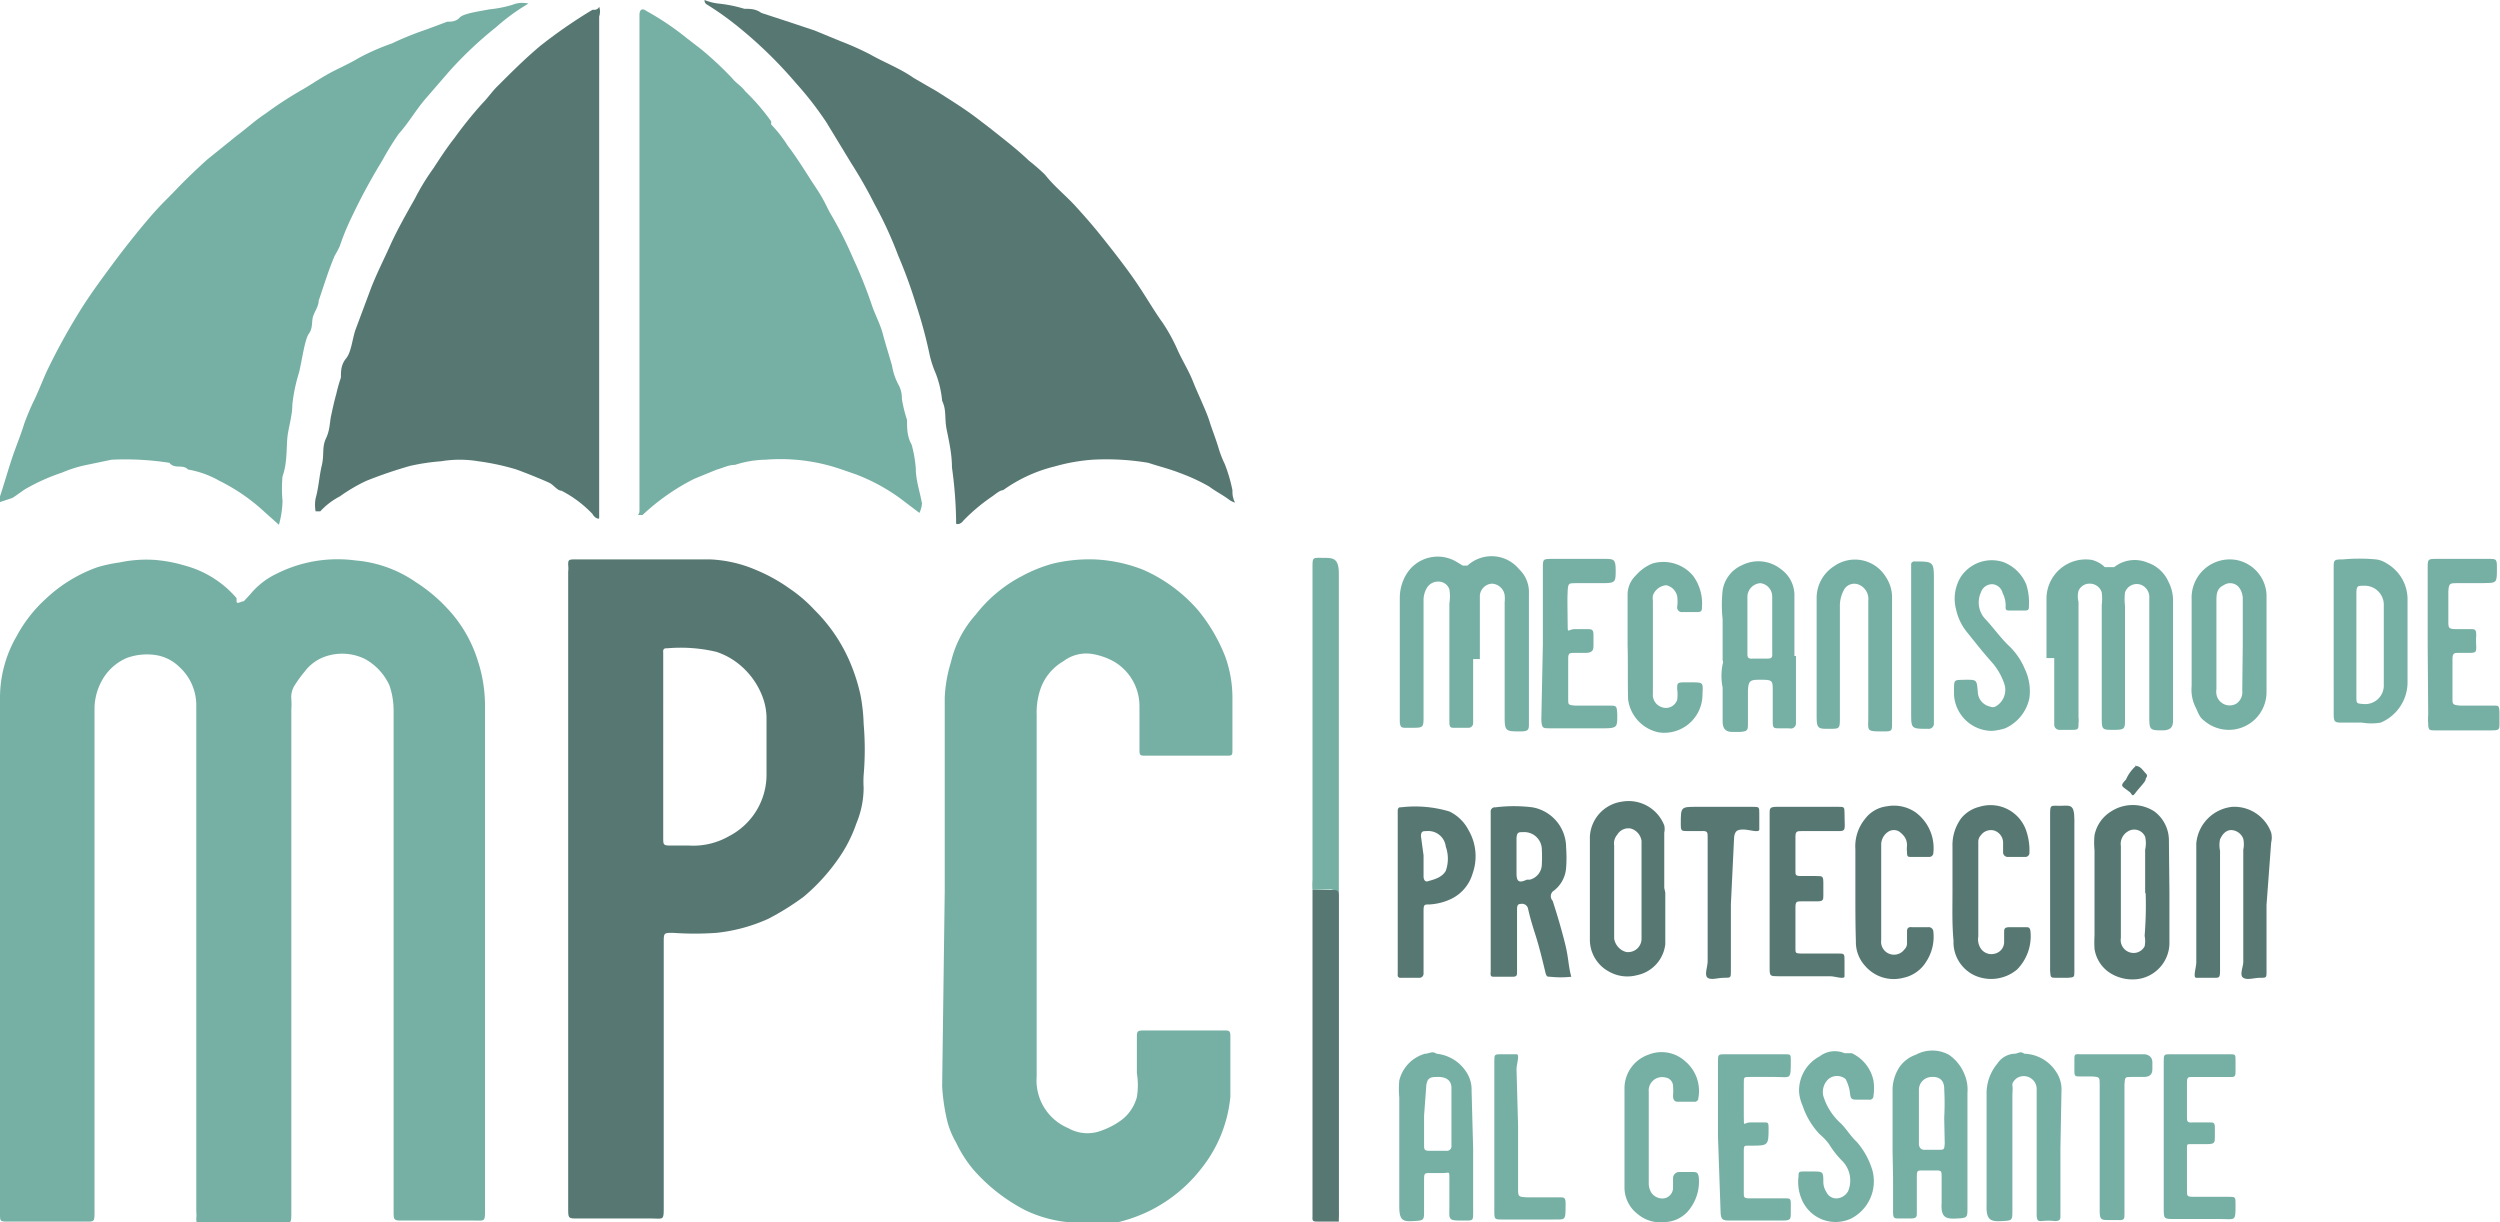 <svg viewBox="0 0 48.4 23.66" xmlns="http://www.w3.org/2000/svg"><g fill-rule="evenodd"><path d="m0 18.4v-4.92a2.38 2.38 0 0 1 .32-1.16 2.71 2.71 0 0 1 .57-.73 2.84 2.84 0 0 1 1-.61 2.84 2.84 0 0 1 .42-.09 2.5 2.5 0 0 1 .69-.05 2.83 2.83 0 0 1 .58.11 2 2 0 0 1 1 .63v.06c0 .07.09 0 .14 0l.13-.14a1.47 1.47 0 0 1 .5-.39 2.62 2.62 0 0 1 1.53-.26 2.4 2.4 0 0 1 1.17.42 3.11 3.11 0 0 1 .62.52 2.59 2.59 0 0 1 .58 1 2.82 2.82 0 0 1 .14.86v9.76c0 .25 0 .22-.22.22h-1.36c-.19 0-.19 0-.19-.2v-9.69a1.5 1.5 0 0 0 -.08-.47 1.11 1.11 0 0 0 -.47-.51 1 1 0 0 0 -.74-.06.84.84 0 0 0 -.43.3 2.48 2.48 0 0 0 -.19.26.42.42 0 0 0 -.07.27 1.47 1.47 0 0 1 0 .21v9.73c0 .22 0 .22-.22.22h-1.53c-.07 0-.09 0-.09-.1a.56.56 0 0 0 0-.13v-9.81a1 1 0 0 0 -.33-.74.83.83 0 0 0 -.47-.23 1.14 1.14 0 0 0 -.55.06 1 1 0 0 0 -.49.46 1.13 1.13 0 0 0 -.13.54v9.7c0 .23 0 .21-.2.21h-1.47c-.16 0-.16 0-.16-.16z" fill="#76b0a4"/><path d="m11 17.23v-6.16a.57.57 0 0 0 0-.13c0-.09 0-.11.12-.11h2.63a2.52 2.52 0 0 1 .9.21 3.25 3.25 0 0 1 .63.35 2.79 2.79 0 0 1 .49.42 3.17 3.17 0 0 1 .66.95 3.58 3.58 0 0 1 .23.7 3.43 3.43 0 0 1 .06.55 5.79 5.79 0 0 1 0 1 1.94 1.94 0 0 0 0 .24 1.81 1.81 0 0 1 -.14.69 2.73 2.73 0 0 1 -.36.7 3.74 3.74 0 0 1 -.66.72 5 5 0 0 1 -.69.43 3.26 3.26 0 0 1 -1 .27 5.91 5.91 0 0 1 -.84 0c-.18 0-.18 0-.18.19v5.1c0 .29 0 .24-.25.24h-1.42c-.17 0-.18 0-.18-.18zm1.84-2.79v1.78c0 .13 0 .15.14.15h.36a1.39 1.39 0 0 0 .77-.18 1.34 1.34 0 0 0 .73-1.19v-1.08a1.18 1.18 0 0 0 -.07-.41 1.48 1.48 0 0 0 -.5-.68 1.39 1.39 0 0 0 -.4-.21 3 3 0 0 0 -.94-.07c-.06 0-.1 0-.09.09z" fill="#577872"/><path d="m18.29 17.26v-3.75a2.7 2.7 0 0 1 .12-.69 2.09 2.09 0 0 1 .48-.92 2.72 2.72 0 0 1 .9-.75 2.79 2.79 0 0 1 .6-.24 3.06 3.06 0 0 1 .8-.08 2.92 2.92 0 0 1 .94.2 3 3 0 0 1 1.07.79 3.3 3.3 0 0 1 .52.89 2.35 2.35 0 0 1 .14.79v1c0 .13 0 .13-.13.13h-1.54c-.12 0-.13 0-.13-.13 0-.28 0-.56 0-.84a1 1 0 0 0 -.49-.85 1.3 1.3 0 0 0 -.43-.15.73.73 0 0 0 -.55.14 1 1 0 0 0 -.46.58 1.42 1.42 0 0 0 -.06.46v7a1 1 0 0 0 .61 1 .75.75 0 0 0 .64.05 1.47 1.47 0 0 0 .41-.22.83.83 0 0 0 .28-.43 1.41 1.41 0 0 0 0-.46c0-.24 0-.48 0-.71 0-.08 0-.12.11-.12h1.59c.07 0 .11 0 .11.1v1.18a2.62 2.62 0 0 1 -.56 1.39 2.9 2.9 0 0 1 -1 .82 3 3 0 0 1 -.65.23 2.78 2.78 0 0 1 -.81 0 2.47 2.47 0 0 1 -.95-.24 3.42 3.42 0 0 1 -1-.78 2.4 2.4 0 0 1 -.34-.53 1.61 1.61 0 0 1 -.19-.5 3.81 3.81 0 0 1 -.08-.59z" fill="#76b0a4"/><path d="m13.64 0a1 1 0 0 0 .28.07 2.66 2.66 0 0 1 .49.1c.11 0 .22 0 .33.08l.55.18.48.16.51.21a5.62 5.62 0 0 1 .56.25c.28.16.58.27.85.46l.45.26c.25.16.51.32.75.5l.3.23c.25.2.5.39.73.61a4 4 0 0 1 .31.27c.18.23.41.41.6.62s.33.37.49.57.47.59.68.9.33.53.51.78a3.39 3.39 0 0 1 .29.53c.09.2.21.39.29.59s.12.28.18.42.11.25.15.38.12.33.17.5a2 2 0 0 0 .12.31 3 3 0 0 1 .15.51c0 .07 0 .14.05.24a.34.34 0 0 1 -.12-.06c-.12-.09-.26-.16-.38-.25a3.57 3.57 0 0 0 -.56-.26c-.2-.08-.41-.13-.62-.2a4.9 4.9 0 0 0 -1.08-.06 3.6 3.6 0 0 0 -.73.13 2.89 2.89 0 0 0 -1 .46c-.06 0-.14.07-.21.12a3.58 3.58 0 0 0 -.56.47s-.06.09-.14.06v-.09a8.26 8.26 0 0 0 -.08-1c0-.24-.05-.48-.1-.72s0-.38-.09-.57a2 2 0 0 0 -.12-.52 2.09 2.09 0 0 1 -.12-.36 9 9 0 0 0 -.27-1 9.33 9.33 0 0 0 -.34-.93 7.64 7.64 0 0 0 -.46-1 8.89 8.89 0 0 0 -.45-.79l-.48-.79a6.41 6.41 0 0 0 -.59-.76 8.39 8.39 0 0 0 -1.13-1.1 5.79 5.79 0 0 0 -.59-.42.09.09 0 0 1 -.05-.09z" fill="#577872"/><path d="m10.23.07a3.94 3.94 0 0 0 -.63.46 7.41 7.41 0 0 0 -.91.86l-.45.52c-.19.22-.33.47-.52.68a5.58 5.58 0 0 0 -.32.52 11.46 11.46 0 0 0 -.59 1.09 4.68 4.68 0 0 0 -.23.56 1.74 1.74 0 0 1 -.1.19c-.12.28-.21.58-.31.87 0 .11-.08.21-.11.31s0 .22-.08.33-.13.5-.19.75a3.25 3.25 0 0 0 -.13.62c0 .2-.06.39-.09.59s0 .53-.1.8a2.53 2.53 0 0 0 0 .48 1.9 1.9 0 0 1 -.07.46l-.28-.25a3.65 3.65 0 0 0 -.87-.6 1.86 1.86 0 0 0 -.61-.22c-.1-.11-.26 0-.36-.13a5.59 5.59 0 0 0 -1.12-.06l-.48.1a2.44 2.44 0 0 0 -.48.15 3.89 3.89 0 0 0 -.66.29c-.11.06-.2.14-.3.2l-.24.08a.11.11 0 0 1 0-.11c.08-.24.15-.49.23-.73s.17-.45.24-.68a4.73 4.73 0 0 1 .2-.47c.08-.17.15-.35.23-.53a12.27 12.27 0 0 1 .71-1.28c.18-.28.38-.55.58-.82s.46-.6.7-.88.34-.36.51-.54.4-.4.61-.59l.57-.46c.19-.14.36-.3.56-.43a7.2 7.2 0 0 1 .74-.48c.2-.12.39-.25.59-.35s.33-.16.48-.25a4.44 4.44 0 0 1 .64-.28 5.73 5.73 0 0 1 .64-.26l.43-.16c.07 0 .17 0 .24-.08s.38-.12.58-.16a2.24 2.24 0 0 0 .45-.09.49.49 0 0 1 .3-.02z" fill="#76b0a4"/><path d="m11.6.13a.29.29 0 0 1 0 .19v9.56s0 .12 0 .15-.09 0-.13-.08a2.25 2.25 0 0 0 -.6-.45c-.08 0-.15-.11-.23-.15s-.42-.18-.64-.26a4.64 4.64 0 0 0 -.74-.16 2.19 2.19 0 0 0 -.72 0 4.14 4.14 0 0 0 -.6.09 8.51 8.51 0 0 0 -.85.29 3.25 3.25 0 0 0 -.51.3 1.37 1.37 0 0 0 -.38.29s0 0-.09 0a.7.7 0 0 1 0-.25c.06-.21.07-.43.12-.64s0-.35.08-.52.07-.3.1-.44.06-.28.1-.42a3 3 0 0 1 .09-.32c0-.12 0-.25.1-.37s.12-.37.18-.55l.28-.75c.11-.3.26-.59.39-.88s.31-.61.48-.91a4.43 4.43 0 0 1 .36-.59c.13-.2.26-.4.41-.59a7.81 7.81 0 0 1 .54-.67c.1-.1.18-.22.28-.32.28-.28.55-.55.85-.8a9.59 9.59 0 0 1 1-.69c.03 0 .1.01.13-.06z" fill="#577872"/><path d="m17.8 9.93-.37-.28a3.66 3.66 0 0 0 -.87-.47c-.18-.06-.36-.13-.56-.18a3.61 3.61 0 0 0 -1.18-.1 2 2 0 0 0 -.59.1c-.13 0-.23.06-.35.09l-.44.18a4.26 4.26 0 0 0 -1 .7s0 0-.06 0 0 0 0-.08v-9.6c0-.1.05-.14.13-.08a5.34 5.34 0 0 1 .8.54l.26.2a6.63 6.63 0 0 1 .61.57c.07.09.18.15.25.25a4 4 0 0 1 .5.58v.06a2.51 2.51 0 0 1 .32.41c.2.26.37.55.55.82s.2.37.31.55a7.84 7.84 0 0 1 .41.82 8.88 8.88 0 0 1 .36.9c.06.18.16.36.21.55s.12.41.18.62a1.18 1.18 0 0 0 .12.36.53.53 0 0 1 .07.28 2.73 2.73 0 0 0 .1.41c0 .16 0 .32.09.48a2.46 2.46 0 0 1 .08.46c0 .23.08.45.12.68a.53.53 0 0 1 -.05.18z" fill="#76b0a4"/><path d="m39.62 12.74v-1.15a.76.76 0 0 1 .88-.75.56.56 0 0 1 .25.14h.18a.64.64 0 0 1 .64-.09.68.68 0 0 1 .41.37.78.78 0 0 1 .09.34v2.35c0 .13-.05.18-.18.19-.27 0-.28 0-.28-.27v-2.28a.26.26 0 0 0 -.14-.26.24.24 0 0 0 -.33.14 1.14 1.14 0 0 0 0 .26v2.19c0 .19 0 .21-.22.21s-.23 0-.23-.23v-2.19a1 1 0 0 0 0-.24.24.24 0 0 0 -.22-.17.23.23 0 0 0 -.23.14.41.41 0 0 0 0 .21v2.24a.4.4 0 0 1 0 .11c0 .11 0 .13-.12.13h-.24a.1.1 0 0 1 -.11-.1v-1.29z" fill="#76b0a4"/><path d="m28.52 12.76v1.24a.09.09 0 0 1 -.1.09h-.26c-.07 0-.1 0-.1-.11s0-.08 0-.12c0-.73 0-1.45 0-2.18a.81.81 0 0 0 0-.27.22.22 0 0 0 -.21-.15.25.25 0 0 0 -.23.13.46.46 0 0 0 -.06.23v2.24c0 .23 0 .23-.24.23h-.09c-.09 0-.12 0-.13-.11v-2.4a.89.89 0 0 1 .12-.45.71.71 0 0 1 1-.24l.1.06s.05 0 .09 0a.69.69 0 0 1 1 .07.61.61 0 0 1 .19.47v2.51c0 .12 0 .16-.16.16-.29 0-.31 0-.31-.29v-2.21a.66.66 0 0 0 0-.14.26.26 0 0 0 -.25-.22.25.25 0 0 0 -.23.23v1.23z" fill="#76b0a4"/><path d="m25.41 17.23a1.34 1.34 0 0 1 0-.2v-6.03c0-.22 0-.2.2-.2s.31 0 .31.31v5.75 6.55a.81.81 0 0 1 0 .16s0 0-.06 0 0 0 0-.06v-6.12s0 0 0-.05 0-.12-.11-.12z" fill="#76b0a4"/><path d="m30.42 18.91a1.91 1.91 0 0 1 -.41 0c-.05 0-.07 0-.09-.08-.06-.25-.12-.5-.2-.75s-.1-.33-.14-.5a.12.12 0 0 0 -.14-.08c-.07 0-.07.06-.07.11v1.2c0 .07 0 .1-.09.1h-.34c-.07 0-.09 0-.08-.1v-3.09a.08.08 0 0 1 .09-.09 2.88 2.88 0 0 1 .72 0 .79.79 0 0 1 .65.78 2.54 2.54 0 0 1 0 .39.61.61 0 0 1 -.26.46.13.13 0 0 0 0 .18c.09.28.17.55.24.83s.06.42.12.64zm-1.06-2.36v.36c0 .16.05.19.2.12h.06a.31.31 0 0 0 .23-.3 2.62 2.62 0 0 0 0-.28.34.34 0 0 0 -.36-.34c-.09 0-.12 0-.13.11z" fill="#577872"/><path d="m36.64 22.27c0-.38 0-.77 0-1.15a.81.81 0 0 1 .14-.47.64.64 0 0 1 .31-.23.67.67 0 0 1 .64 0 .82.82 0 0 1 .29.35.77.77 0 0 1 .07.39v2.22c0 .19 0 .2-.2.21s-.32 0-.3-.3v-.5c0-.12 0-.13-.12-.13h-.24c-.11 0-.12 0-.12.13v.69c0 .07 0 .11-.12.11h-.21c-.11 0-.13 0-.13-.13s0-.43 0-.65zm1-.63a5.23 5.23 0 0 0 0-.56c0-.18-.11-.24-.25-.23a.25.25 0 0 0 -.24.25v.57.48s0 .12.12.11h.25c.12 0 .12 0 .13-.12z" fill="#76b0a4"/><path d="m43.88 17.52v1.28c0 .13 0 .13-.12.13s-.25.05-.33 0 0-.21 0-.31v-2.17a.51.51 0 0 0 0-.21.26.26 0 0 0 -.23-.17c-.1 0-.17.07-.22.18a.53.53 0 0 0 0 .22v2.28c0 .2 0 .18-.18.18s-.21 0-.28 0 0-.2 0-.3c0-.76 0-1.53 0-2.3a.78.78 0 0 1 .7-.71.76.76 0 0 1 .75.5.4.4 0 0 1 0 .19z" fill="#577872"/><path d="m34.77 12.7v1.3a.1.1 0 0 1 -.13.1h-.19c-.11 0-.13 0-.13-.13s0-.39 0-.59 0-.22-.22-.22-.26 0-.26.27v.57c0 .13 0 .16-.15.17h-.15c-.14 0-.19-.07-.19-.21s0-.43 0-.65a1.14 1.14 0 0 1 0-.45.11.11 0 0 0 0-.08c0-.26 0-.53 0-.79a2.63 2.63 0 0 1 0-.56.64.64 0 0 1 .38-.49.7.7 0 0 1 .75.08.62.62 0 0 1 .26.49v1.19zm-.46-.62v-.54a.26.26 0 0 0 -.23-.25.27.27 0 0 0 -.25.25v1.1c0 .08 0 .12.11.11h.26c.08 0 .12 0 .11-.11z" fill="#76b0a4"/><path d="m28.52 22.24v1.23c0 .16 0 .16-.16.16-.34 0-.3 0-.3-.29 0-.17 0-.34 0-.51s0-.12-.12-.12h-.24c-.12 0-.13 0-.13.13v.6c0 .18 0 .19-.2.2s-.28 0-.28-.28v-2.11a1.84 1.84 0 0 1 0-.33.71.71 0 0 1 .5-.52c.08 0 .14-.06.22 0a.78.78 0 0 1 .6.39.62.62 0 0 1 .08.33zm-.95-.64v.56c0 .09 0 .12.11.12h.32a.09.09 0 0 0 .1-.1v-1.12c0-.14-.1-.21-.25-.21s-.23 0-.24.21z" fill="#76b0a4"/><path d="m42 17.28v1a.71.71 0 0 1 -.58.67.81.81 0 0 1 -.53-.09.67.67 0 0 1 -.34-.49 2.17 2.17 0 0 1 0-.26v-1.65a1.46 1.46 0 0 1 0-.29.7.7 0 0 1 .32-.46.77.77 0 0 1 .84 0 .7.7 0 0 1 .28.55zm-.47 0c0-.28 0-.55 0-.83a.57.57 0 0 0 0-.25.23.23 0 0 0 -.34-.1.28.28 0 0 0 -.13.28v1.78a.21.21 0 0 0 0 .08.25.25 0 0 0 .18.2.24.24 0 0 0 .28-.12.49.49 0 0 0 0-.2c.02-.26.03-.54.02-.82z" fill="#577872"/><path d="m39.89 22.23v1.3c0 .07 0 .11-.11.11a1 1 0 0 0 -.25 0c-.07 0-.09 0-.1-.1v-2.45a.25.25 0 0 0 -.38-.22s-.1.07-.09.14 0 .13 0 .19v2.22c0 .21 0 .21-.2.22s-.31 0-.3-.3v-2.15a.9.9 0 0 1 .21-.6.42.42 0 0 1 .33-.19c.07 0 .11-.06.19 0a.76.76 0 0 1 .61.34.61.61 0 0 1 .11.39z" fill="#76b0a4"/><path d="m32.24 17.28v1a.69.69 0 0 1 -.55.6.72.72 0 0 1 -.54-.07.7.7 0 0 1 -.37-.61v-2a.72.72 0 0 1 .62-.68.74.74 0 0 1 .82.46.32.32 0 0 1 0 .14v.53.54zm-.46 0v-1a.29.29 0 0 0 -.21-.24.25.25 0 0 0 -.26.12.26.26 0 0 0 -.06.21v1.8a.32.32 0 0 0 .23.26.26.26 0 0 0 .3-.27z" fill="#577872"/><path d="m43.88 12.48v.92a.73.73 0 0 1 -1.21.55c-.1-.07-.12-.18-.17-.27a.77.77 0 0 1 -.07-.4c0-.56 0-1.12 0-1.68a.74.74 0 0 1 .86-.76.72.72 0 0 1 .59.67zm-.46 0c0-.29 0-.59 0-.88a.37.37 0 0 0 -.06-.21.22.22 0 0 0 -.31-.06c-.13.06-.14.17-.14.29v1.72a.34.34 0 0 0 0 .1.26.26 0 0 0 .39.18.27.27 0 0 0 .11-.25z" fill="#76b0a4"/><path d="m45.18 12.49v-1.49c0-.16 0-.17.18-.17a3.43 3.43 0 0 1 .64 0 .49.49 0 0 1 .21.08.8.8 0 0 1 .4.7q0 .81 0 1.62a.85.85 0 0 1 -.52.76 1.08 1.08 0 0 1 -.36 0h-.36c-.17 0-.19 0-.19-.18zm.44 0v1c0 .13 0 .13.14.14a.36.36 0 0 0 .39-.38v-1.52a.37.37 0 0 0 -.39-.39c-.11 0-.14 0-.14.14z" fill="#76b0a4"/><path d="m36.63 12.74v1.26c0 .15 0 .16-.16.16-.35 0-.3 0-.3-.29v-2.24a.3.3 0 0 0 -.18-.31.23.23 0 0 0 -.28.08.66.66 0 0 0 -.09.31v2.18c0 .22 0 .22-.21.22s-.24 0-.24-.25v-2.27a.73.73 0 0 1 .34-.63.7.7 0 0 1 1 .21.71.71 0 0 1 .12.42v.58z" fill="#76b0a4"/><path d="m34.26 17.28v-1.54c0-.08 0-.12.13-.12h1.2c.11 0 .12 0 .12.12 0 .42.07.34-.33.35h-.5c-.08 0-.12 0-.12.1v.67c0 .08 0 .1.11.1h.29c.13 0 .14 0 .14.15v.22c0 .09 0 .12-.12.12h-.3c-.09 0-.12 0-.12.11v.81c0 .07 0 .09.1.09h.71c.14 0 .14 0 .14.14s0 .23 0 .3-.18 0-.28 0h-1c-.16 0-.17 0-.17-.16z" fill="#577872"/><path d="m25.41 17.23h.38c.1 0 .13 0 .13.12s0 0 0 .05v6.19.06h-.4c-.09 0-.12 0-.11-.1v-6.23s0-.06 0-.09z" fill="#577872"/><path d="m27.06 17.28v-1.59s0-.07.06-.06a2.31 2.31 0 0 1 .94.08.81.81 0 0 1 .37.36 1 1 0 0 1 .08.84.79.79 0 0 1 -.43.5 1.12 1.12 0 0 1 -.4.1c-.11 0-.12 0-.12.14v1.2a.08.08 0 0 1 -.07.08h-.37a.05.05 0 0 1 -.06-.06zm.5-.72v.41s0 .12.09.09.26-.06.34-.2a.7.7 0 0 0 0-.47.34.34 0 0 0 -.37-.3c-.07 0-.11 0-.11.1z" fill="#577872"/><path d="m35.92 17.28c0-.28 0-.56 0-.84a.84.84 0 0 1 .19-.59.62.62 0 0 1 .42-.24.74.74 0 0 1 .56.12.86.86 0 0 1 .34.78.08.08 0 0 1 -.09.08h-.34c-.06 0-.08 0-.08-.09a.56.56 0 0 1 0-.13c0-.13-.06-.2-.15-.27a.2.2 0 0 0 -.21 0 .3.3 0 0 0 -.14.26v1.84a.25.25 0 0 0 .45.18.16.16 0 0 0 .05-.11v-.21c0-.07 0-.12.1-.11h.31a.09.09 0 0 1 .1.09.88.88 0 0 1 -.14.58.68.68 0 0 1 -.44.31.73.73 0 0 1 -.75-.24.68.68 0 0 1 -.17-.47c-.01-.31-.01-.62-.01-.94z" fill="#577872"/><path d="m37.8 17.27v-.88a.88.88 0 0 1 .17-.55.66.66 0 0 1 .35-.22.73.73 0 0 1 .91.47 1.17 1.17 0 0 1 .06.41.08.08 0 0 1 -.09.09c-.11 0-.21 0-.32 0a.09.09 0 0 1 -.1-.1c0-.06 0-.12 0-.18a.25.25 0 0 0 -.17-.23.24.24 0 0 0 -.26.09.18.18 0 0 0 -.05.12v.14 1.7a.32.32 0 0 0 .06.25.25.25 0 0 0 .27.08.23.23 0 0 0 .17-.22v-.18c0-.08 0-.11.12-.11h.29c.06 0 .09 0 .1.08a.92.92 0 0 1 -.26.74.78.78 0 0 1 -.83.11.71.71 0 0 1 -.4-.67c-.03-.32-.02-.63-.02-.94z" fill="#577872"/><g fill="#76b0a4"><path d="m33.26 22v-1.44c0-.15 0-.15.15-.15h1.13c.13 0 .13 0 .13.12 0 .39 0 .32-.3.32h-.49c-.12 0-.12 0-.12.12s0 .43 0 .65 0 .11.12.11h.28c.06 0 .08 0 .08.09 0 .35 0 .36-.32.36h-.08c-.06 0-.08 0-.08.08v.84c0 .07 0 .1.1.1h.71c.07 0 .1 0 .1.09v.19c0 .12 0 .15-.16.15h-1c-.15 0-.2 0-.2-.19z"/><path d="m29.87 12.47v-1.47c0-.18 0-.18.19-.18h1c.18 0 .22 0 .22.22s0 .25-.24.25h-.54c-.13 0-.14 0-.15.15s0 .42 0 .63 0 .12.12.11h.26c.08 0 .12 0 .12.11s0 .13 0 .2 0 .15-.15.15h-.23c-.07 0-.11 0-.11.1v.8c0 .1 0 .11.13.12h.65c.16 0 .16 0 .17.16v.05c0 .19 0 .23-.24.23h-1.07c-.13 0-.15 0-.16-.16z"/><path d="m35.09 22.68c.2 0 .21 0 .21.2a.36.36 0 0 0 .06.2.21.21 0 0 0 .21.12.27.27 0 0 0 .21-.14.54.54 0 0 0 -.13-.6 1.83 1.83 0 0 1 -.24-.31 1.07 1.07 0 0 0 -.18-.19 1.47 1.47 0 0 1 -.33-.55.83.83 0 0 1 -.07-.27.75.75 0 0 1 .4-.69.48.48 0 0 1 .48-.06s.1 0 .14 0a.75.75 0 0 1 .42.53 1 1 0 0 1 0 .3.07.07 0 0 1 -.08.07h-.19c-.17 0-.17 0-.19-.17a.78.78 0 0 0 -.08-.23.26.26 0 0 0 -.33 0 .34.34 0 0 0 -.1.33 1.16 1.16 0 0 0 .34.53c.11.11.19.25.31.36a1.48 1.48 0 0 1 .3.55.81.81 0 0 1 -.41.93.71.71 0 0 1 -.95-.35.86.86 0 0 1 -.07-.47c0-.07 0-.09.09-.09z"/><path d="m38.06 13.16c.21 0 .21 0 .23.23a.3.3 0 0 0 .24.29.12.12 0 0 0 .1 0 .37.37 0 0 0 .18-.42 1.22 1.22 0 0 0 -.24-.43c-.17-.19-.32-.38-.48-.58a1.05 1.05 0 0 1 -.22-.45.81.81 0 0 1 .09-.63.72.72 0 0 1 .82-.29.78.78 0 0 1 .45.44 1.15 1.15 0 0 1 .05.41c0 .06 0 .09-.08.09h-.28c-.07 0-.1 0-.09-.09a.54.54 0 0 0 -.06-.25.22.22 0 0 0 -.2-.17.23.23 0 0 0 -.22.16.47.47 0 0 0 .09.52c.16.17.29.36.46.52a1.32 1.32 0 0 1 .3.44 1 1 0 0 1 .09.56.82.82 0 0 1 -.47.59 1.09 1.09 0 0 1 -.26.05.74.74 0 0 1 -.73-.7c0-.32-.02-.28.23-.29z"/><path d="m47 12.49v-1.49c0-.17 0-.18.17-.18h1c.16 0 .17 0 .17.17 0 .32 0 .29-.29.3h-.47c-.15 0-.17 0-.18.16v.57c0 .14 0 .16.17.16h.26c.08 0 .11 0 .11.12a1.47 1.47 0 0 0 0 .21c0 .11 0 .13-.14.13h-.2c-.08 0-.12 0-.12.12v.76c0 .11 0 .13.15.14h.63c.12 0 .12 0 .13.12v.22c0 .12 0 .14-.15.14h-1.1c-.1 0-.13 0-.13-.13a1 1 0 0 1 0-.17z"/><path d="m31.45 22v-.92a.69.69 0 0 1 .46-.66.68.68 0 0 1 .72.13.75.75 0 0 1 .25.71.07.07 0 0 1 -.08.07h-.32c-.07 0-.09-.05-.09-.12a1.21 1.21 0 0 0 0-.19.17.17 0 0 0 -.15-.16.26.26 0 0 0 -.32.28v1.75a.35.35 0 0 0 .05.2.26.26 0 0 0 .25.11.21.21 0 0 0 .17-.22s0-.11 0-.17a.12.12 0 0 1 .13-.12h.24c.08 0 .12 0 .13.12a.88.88 0 0 1 -.22.65.63.63 0 0 1 -.45.2.68.68 0 0 1 -.52-.16.65.65 0 0 1 -.25-.52z"/><path d="m31.51 12.49c0-.35 0-.7 0-1a.52.52 0 0 1 .16-.35.85.85 0 0 1 .32-.23.75.75 0 0 1 .79.24.9.9 0 0 1 .17.6c0 .06 0 .1-.09.1h-.29a.09.09 0 0 1 -.1-.1.76.76 0 0 0 0-.21.28.28 0 0 0 -.21-.21.3.3 0 0 0 -.26.2.34.34 0 0 0 0 .1v1.8a.25.25 0 0 0 .17.26.23.23 0 0 0 .3-.14.76.76 0 0 0 0-.21c0-.12 0-.13.16-.13h.09c.27 0 .25 0 .24.24a.74.74 0 0 1 -.84.73.75.75 0 0 1 -.6-.64c-.01-.38 0-.72-.01-1.05z"/><path d="m41.89 22v-1.44c0-.15 0-.15.14-.15h1.12c.13 0 .13 0 .13.12v.21c0 .08 0 .12-.11.11h-.73c-.07 0-.1 0-.1.1v.68c0 .07 0 .11.1.1h.34c.07 0 .1 0 .1.1v.17c0 .12 0 .15-.15.15s-.2 0-.3 0-.09 0-.09.1v.81c0 .09 0 .11.12.11h.68c.14 0 .14 0 .14.14 0 .35 0 .29-.29.29h-.89c-.21 0-.21 0-.21-.21z"/></g><path d="m33.51 17.51v1.29c0 .13 0 .13-.13.13s-.25.05-.32 0 0-.21 0-.32v-2.41c0-.08 0-.12-.12-.11h-.26c-.13 0-.14 0-.14-.14 0-.33 0-.33.31-.33h1.07c.14 0 .14 0 .14.13s0 .24 0 .31-.2 0-.3 0-.19 0-.19.2z" fill="#577872"/><path d="m40.65 22.22v-1.22c0-.15 0-.15-.15-.16h-.24c-.07 0-.1 0-.1-.09v-.25c0-.07 0-.1.1-.09h.47.78s.16 0 .16.16v.13c0 .11-.06.15-.17.15h-.24c-.12 0-.12 0-.13.14v2.51c0 .1 0 .13-.14.12h-.16c-.15 0-.18 0-.18-.18z" fill="#76b0a4"/><path d="m29.39 21.79v1.21c0 .17 0 .17.17.18h.63c.09 0 .12 0 .12.12 0 .37 0 .3-.29.31h-.93c-.15 0-.16 0-.16-.15v-2.91c0-.14 0-.14.15-.14s.21 0 .28 0 0 .19 0 .29z" fill="#76b0a4"/><path d="m40.16 17.29v1.51c0 .12 0 .12-.12.13h-.23c-.11 0-.11 0-.12-.13v-3c0-.23 0-.2.19-.2s.28-.05.28.27z" fill="#577872"/><path d="m37 12.48v-1.54a.06.06 0 0 1 .07-.07c.34 0 .37 0 .37.31v2.82a.1.1 0 0 1 -.11.11c-.33 0-.33 0-.33-.31z" fill="#76b0a4"/><path d="m41.35 14.83c.09 0 .13.08.19.14s0 .08 0 .12-.13.17-.19.25-.06.07-.11 0l-.08-.06c-.1-.07-.1-.08 0-.19a.76.76 0 0 1 .2-.27s-.04 0-.01.01z" fill="#577872"/></g></svg>